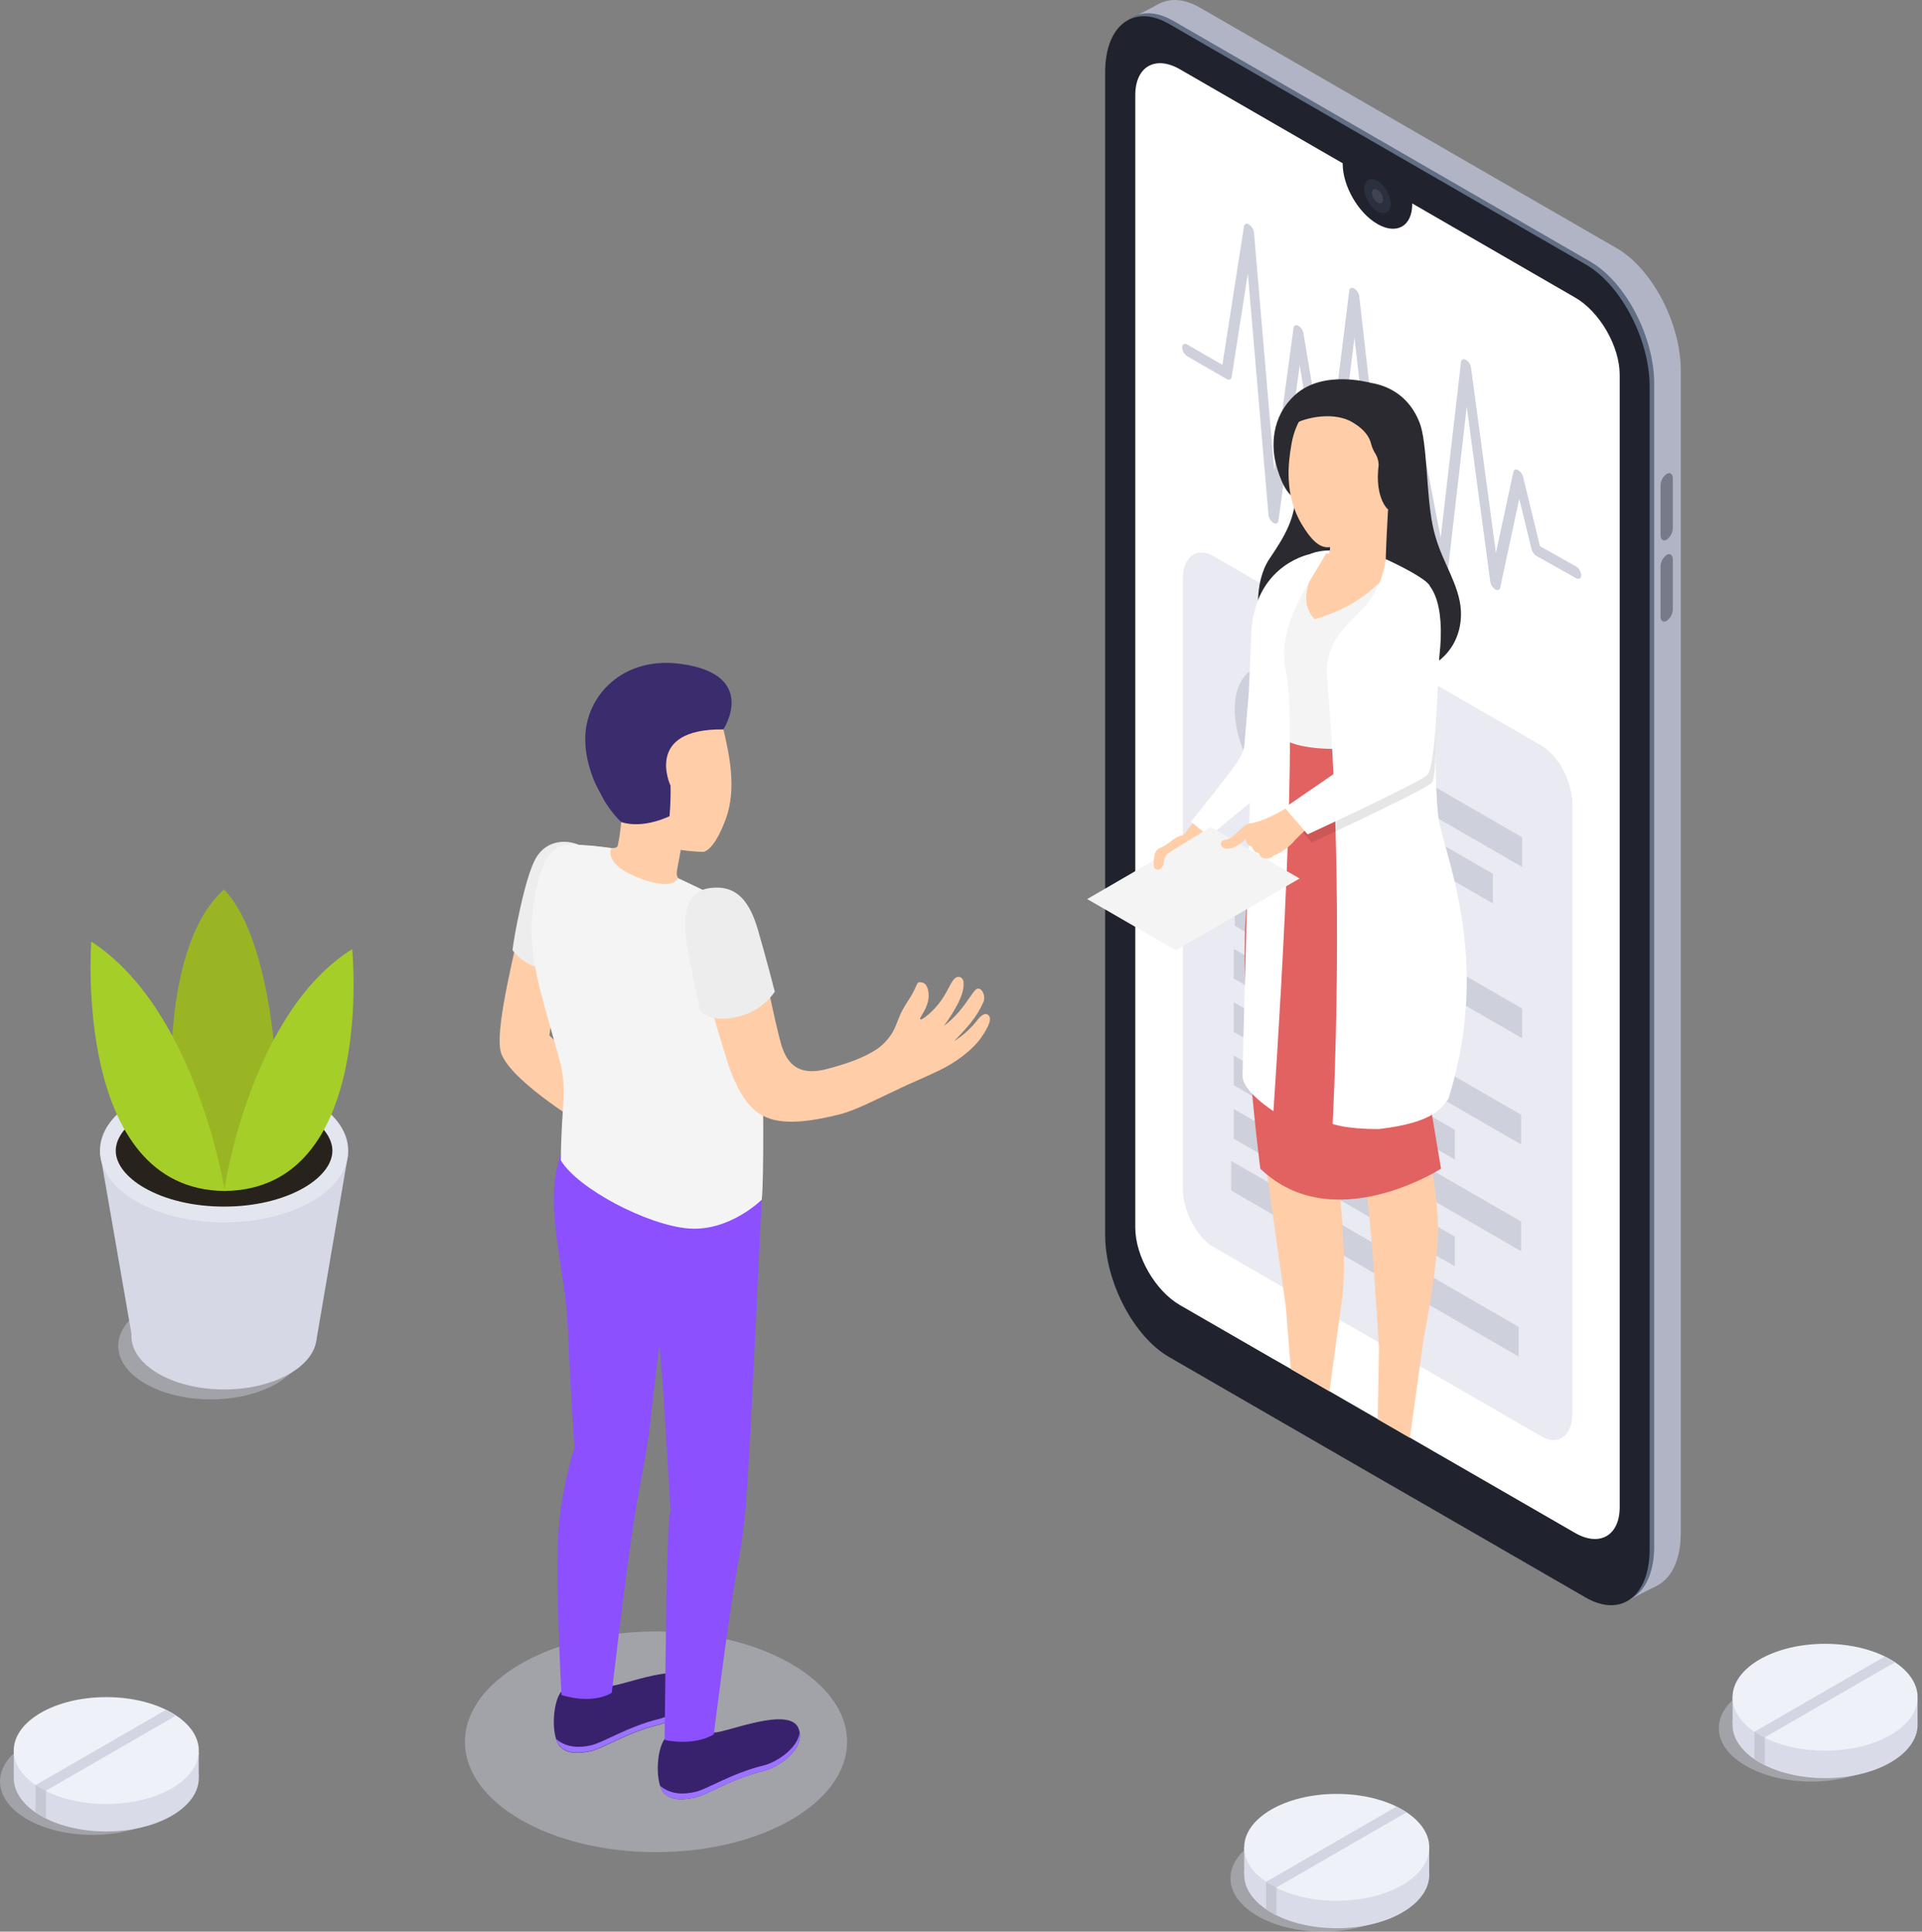 <svg width="398" height="400" viewBox="0 0 398 400" fill="none" xmlns="http://www.w3.org/2000/svg">
<rect x="0" y="0" width="398" height="400" fill="#808080" stroke="none"/>
<g clip-path="url(#clip0)">
<path d="M334.808 327.464L248.504 277.6C241.192 273.384 235.264 262.056 235.264 252.312V11.592C235.264 1.848 241.192 -2.632 248.504 1.592L334.808 51.416C342.12 55.64 348.048 66.968 348.048 76.712V317.456C348.048 327.2 342.12 331.688 334.808 327.464Z" fill="#B1B4C4"/>
<path d="M336.288 331.808L343.128 328.352L336.568 317.104L336.288 331.808Z" fill="#B1B4C4"/>
<path d="M233.92 3.992L240.216 0.688L238.944 9.968L233.92 3.992Z" fill="#B1B4C4"/>
<path d="M329.304 330.216L243 280.384C235.688 276.168 229.76 264.84 229.76 255.096V14.344C229.76 4.6 235.688 0.12 243 4.336L329.304 54.168C336.616 58.392 342.544 69.712 342.544 79.464V320.208C342.544 329.96 336.616 334.44 329.304 330.216Z" fill="#616E84"/>
<path d="M341.6 80.08V320.8C341.6 330.56 335.68 335.032 328.368 330.816L294.52 311.272L284 305.216L242.08 281C234.768 276.776 228.848 265.456 228.848 255.704V14.96C228.848 5.208 234.768 0.736 242.08 4.952L328.392 54.776C335.704 59.008 341.6 70.32 341.6 80.08Z" fill="#20232D"/>
<path d="M335.4 77.6V312.08C335.4 317.976 331.264 320.384 326.144 317.424L299.2 301.88L296.8 300.504L296 300.032L290.168 296.672L273.288 286.936L266.288 282.896L263.472 281.296L244.344 270.256C239.232 267.304 235.088 260.12 235.088 254.2V19.704C235.088 13.792 239.232 11.4 244.344 14.352L278.04 33.808V33.904C278.04 38.504 281.24 44.096 285.24 46.392C289.24 48.688 292.44 46.824 292.44 42.232C292.44 42.232 292.44 42.16 292.44 42.128L326.144 61.6C331.264 64.536 335.4 71.72 335.4 77.6Z" fill="white"/>
<path d="M287.181 43.972C288.249 43.355 288.247 41.355 287.178 39.503C286.109 37.651 284.377 36.649 283.309 37.265C282.242 37.882 282.243 39.883 283.312 41.735C284.381 43.587 286.114 44.588 287.181 43.972Z" fill="#2B303F"/>
<path opacity="0.1" d="M285.24 41.944C284.904 41.727 284.624 41.433 284.424 41.087C284.224 40.74 284.109 40.352 284.088 39.952C284.088 39.224 284.6 38.928 285.24 39.296C285.576 39.511 285.857 39.804 286.058 40.149C286.26 40.493 286.377 40.881 286.4 41.28C286.4 42.008 285.872 42.304 285.24 41.944Z" fill="white"/>
<path d="M345.128 111.752C344.424 112.16 343.856 111.752 343.856 110.792V100.528C343.869 100.057 343.99 99.595 344.211 99.179C344.431 98.763 344.745 98.403 345.128 98.128C345.832 97.72 346.4 98.128 346.4 99.096V109.36C346.387 109.83 346.265 110.29 346.044 110.705C345.824 111.12 345.51 111.478 345.128 111.752Z" fill="#757B89"/>
<path d="M345.128 128.576C344.424 128.976 343.856 128.576 343.856 127.608V117.344C343.863 116.866 343.982 116.397 344.203 115.973C344.423 115.549 344.74 115.183 345.128 114.904C345.832 114.504 346.4 114.904 346.4 115.872V126.136C346.393 126.614 346.274 127.083 346.053 127.507C345.832 127.93 345.516 128.296 345.128 128.576Z" fill="#757B89"/>
<path d="M319.2 297.44L251.32 258.24C247.8 256.208 244.92 250.744 244.92 246.048V120C244.92 115.296 247.784 113.136 251.32 115.2L319.2 154.4C322.728 156.44 325.6 161.896 325.6 166.6V292.68C325.6 297.312 322.704 299.472 319.2 297.44Z" fill="#E9EAF2"/>
<path d="M277.479 169.871C282.465 166.992 282.464 157.658 277.478 149.022C272.492 140.386 264.409 135.719 259.423 138.597C254.437 141.476 254.437 150.81 259.423 159.446C264.409 168.082 272.493 172.749 277.479 169.871Z" fill="#CED0DB"/>
<path d="M315.2 179.528L288.944 164.368V158.224L315.2 173.384V179.528Z" fill="#CED0DB"/>
<path d="M309.144 187.08L288.944 175.424V169.28L309.144 180.944V187.08Z" fill="#CED0DB"/>
<path d="M315.2 214.992L255.688 180.632V174.496L315.2 208.848V214.992Z" fill="#CED0DB"/>
<path d="M301.464 218.12L255.688 191.688V185.544L301.464 211.976V218.12Z" fill="#CED0DB"/>
<path d="M314.992 236.984L255.48 202.624V196.48L314.992 230.84V236.984Z" fill="#CED0DB"/>
<path d="M301.264 240.112L255.48 213.68V207.536L301.264 233.968V240.112Z" fill="#CED0DB"/>
<path d="M314.992 259.096L255.48 224.736V218.592L314.992 252.952V259.096Z" fill="#CED0DB"/>
<path d="M314.464 280.896L254.952 246.536V240.4L314.464 274.752V280.896Z" fill="#CED0DB"/>
<path d="M301.264 262.224L255.48 235.792V229.648L301.264 256.08V262.224Z" fill="#CED0DB"/>
<path d="M263.688 108.28C263.408 108.091 263.173 107.843 262.997 107.555C262.822 107.266 262.711 106.943 262.672 106.608L258.4 56.624L255.04 78.072C254.96 78.608 254.52 78.784 254.008 78.488L245.84 73.768C245.536 73.568 245.284 73.299 245.104 72.984C244.923 72.668 244.819 72.315 244.8 71.952C244.8 71.288 245.272 71.016 245.848 71.344L253.128 75.552L257.6 46.88C257.68 46.336 258.152 46.168 258.664 46.488C258.939 46.679 259.171 46.926 259.344 47.213C259.518 47.5 259.629 47.819 259.672 48.152L263.864 97.4L267.864 67.912C267.936 67.368 268.36 67.184 268.864 67.456C269.143 67.633 269.382 67.867 269.564 68.142C269.746 68.418 269.867 68.73 269.92 69.056L274.72 97.8L279.392 60.2C279.456 59.64 279.904 59.448 280.424 59.744C280.701 59.921 280.937 60.156 281.117 60.431C281.296 60.707 281.414 61.018 281.464 61.344L287.016 110.08L291.624 86.08C291.72 85.584 292.136 85.424 292.632 85.688C293.154 86.037 293.519 86.577 293.648 87.192L298.336 111.352L302.536 74.984C302.6 74.432 303.032 74.224 303.552 74.512C303.834 74.685 304.075 74.918 304.258 75.195C304.44 75.471 304.56 75.784 304.608 76.112L309.768 114.512L313.384 97.712C313.48 97.232 313.88 97.072 314.352 97.32C314.614 97.478 314.841 97.687 315.021 97.934C315.201 98.182 315.33 98.462 315.4 98.76L318.888 113.104L326.384 117.312C326.688 117.508 326.941 117.774 327.123 118.087C327.305 118.399 327.411 118.75 327.432 119.112C327.432 119.784 326.984 120.064 326.4 119.744L318.136 115.104C317.638 114.773 317.281 114.268 317.136 113.688L314.6 103.288L310.656 121.688C310.552 122.192 310.112 122.36 309.608 122.032C309.338 121.85 309.108 121.614 308.935 121.338C308.761 121.063 308.647 120.754 308.6 120.432L303.728 84.216L299.728 118.896C299.664 119.432 299.256 119.64 298.752 119.384C298.473 119.219 298.233 118.997 298.047 118.732C297.86 118.467 297.733 118.166 297.672 117.848L292.8 92.528L287.888 118.056C287.784 118.576 287.328 118.72 286.824 118.416C286.556 118.231 286.329 117.994 286.156 117.719C285.982 117.444 285.867 117.137 285.816 116.816L280.48 69.888L276 105.752C275.936 106.296 275.512 106.496 275 106.224C274.722 106.045 274.484 105.81 274.301 105.535C274.118 105.26 273.994 104.949 273.936 104.624L269.136 75.616L264.736 107.816C264.648 108.392 264.208 108.576 263.688 108.28Z" fill="#CED0DB"/>
<path d="M275.312 81.136C276.984 78.448 289.768 76.68 293.968 87.536C295.568 91.64 295.32 102.136 296.656 108.736C297.992 115.336 301.128 119.064 302.256 124.416C303.384 129.768 301.544 138.728 288.656 140.312C275.768 141.896 265.848 137.376 262.808 133.264C259.768 129.152 259.696 120.416 262.864 115.728C266.032 111.04 268.424 107.216 268.352 101.112L275.312 81.136Z" fill="#2B2A30"/>
<path d="M283.752 79.272C283.752 79.272 274.152 76.496 268.296 81.672C262.96 86.424 263.408 92.872 264.184 95.936C264.96 99 266.512 103.136 268.928 103.352C271.344 103.568 283.752 79.272 283.752 79.272Z" fill="#2B2A30"/>
<path d="M287.432 105.512C287.432 105.512 286.8 116.24 286.992 117.024C287.184 117.808 291.208 118.576 292.328 119.512C293.448 120.448 286.496 131.328 282.96 132.944C279.424 134.56 268.464 130.44 267.704 124.944C267.008 119.928 270.84 116.032 272.32 114.672C273.325 114.575 274.335 114.548 275.344 114.592L275.664 109.392C280.464 107.904 287.432 105.512 287.432 105.512Z" fill="#FFCEA9"/>
<path d="M261.496 125.776C261.432 125.48 259.896 126.344 259.856 126.368C259.816 126.392 259.096 153.888 257.736 156.376C254.312 162.224 245.208 172.104 244.984 173.216C244.312 176.552 246.248 173.56 249.376 173.216C251.136 173 261.464 162.544 263.776 160.16L263.92 160.248C263.92 160.152 263.92 160.064 263.96 159.976L264.264 159.664C264.348 158.926 264.372 158.182 264.336 157.44C268.632 127.544 263.352 125.552 261.496 125.776Z" fill="#FFCEA9"/>
<path d="M259.152 130L258.608 143.248L257.736 153.688C257.736 153.688 257.904 155.088 256.368 157.536C254.832 159.984 246.624 170.152 246.624 170.152L250.336 173.232L258.792 166.288L264.392 128.88L261.448 125.24L259.152 130Z" fill="white"/>
<path d="M288.904 118.072C291.912 118.536 295.36 120.144 295.832 121.792C296.384 123.72 297.576 132.792 294.968 139.696C292.36 146.6 290.6 150.992 289.104 153.96C289.104 153.96 276.064 159.56 265.552 153.032C265.552 153.032 264.832 145.64 264.752 141.68C255.048 133.216 263.344 122.776 271.56 114.672C272.543 114.571 273.534 114.557 274.52 114.632C274.52 114.632 267.192 123.304 272.288 128.232C283.24 124.928 285.408 120 288.904 118.072Z" fill="#F4F4F4"/>
<path d="M267.392 92.224C268.48 85.336 273.456 80.128 280.56 80.544C283.418 80.701 286.155 81.751 288.383 83.548C290.611 85.344 292.219 87.796 292.979 90.555C293.738 93.315 293.611 96.244 292.616 98.928C291.621 101.611 289.807 103.915 287.432 105.512C287.184 106.556 286.816 107.568 286.336 108.528C283.816 111.456 277.128 113.328 274.92 113.328C273.016 113.328 271.368 111.568 269.584 108.608C265.856 102.464 266.8 95.632 267.392 92.224Z" fill="#FFCEA9"/>
<path d="M282.76 80.672C287.744 81.648 291.848 83.072 293.2 87.944C294.128 91.312 295.336 97.744 294.184 100.448L293.464 102.4L287.432 105.512C287.432 105.512 284.616 103.168 285.488 96.288C285.46 95.355 285.166 94.45 284.64 93.68C284.278 93.027 284.008 92.327 283.84 91.6C283.232 89.68 281.688 88.4 279.928 87.368C275.432 84.848 268.856 87.024 267.928 87.936C270.936 81.712 276.968 79.536 282.76 80.672Z" fill="#2B2A30"/>
<path d="M300.448 189.744C299.648 198.448 294.8 235.44 294.8 235.44C296.701 241.666 297.708 248.13 297.792 254.64C297.744 260.024 296.336 269.16 294.744 277.624L291.952 297.744L285.288 293.888L285.552 278.888C285.208 273.864 284.712 266.448 284.392 261.704C283.872 253.992 282.488 241.704 282.088 238.68C281.688 235.656 280.712 230.28 280.24 224.28C279.768 218.28 277.512 187.84 277.512 187.84L277.2 193.544C277.2 193.544 276.904 202.808 275.6 214.216C274.296 225.624 273.792 230.712 273.792 230.712C273.792 230.712 276.104 234.952 276.4 238.08C276.64 240.552 279.456 260.072 277.768 270.008L275.296 288.104L267.296 283.512L266.264 270.592C264.896 260.912 262.008 240.384 261.56 237.712C260.984 234.2 260.504 232.472 259.832 221.432C259.16 210.392 259.408 186.416 260.52 177.72C261.632 169.024 264.84 156.392 264.84 156.392C267.868 157.814 271.146 158.63 274.488 158.792C280.088 159.08 289.088 157.376 289.088 157.376C290.658 160.119 292.376 162.777 294.232 165.336C296.752 168.8 301.6 176.424 300.448 189.744Z" fill="#FFCEA9"/>
<path d="M289.104 153.96L296.592 169.008C296.592 169.008 308.024 185.736 296.176 228.744L298.4 242.008C298.4 242.008 276 256.408 260.984 242.008C260.984 242.008 255.776 202.264 258.544 183.936C260.081 173.395 262.416 162.987 265.528 152.8C265.528 152.8 269.2 156.856 288.104 154.176" fill="#E26161"/>
<path d="M271.592 114.672C271.592 114.672 260.504 116.48 259.152 130L261.688 127.464C261.688 127.464 267.904 118.056 271.592 114.672Z" fill="white"/>
<path d="M274.552 114.632C271.688 120.16 264.152 129.192 266.288 138.968C269.12 152 263.696 230.088 263.696 230.088C263.696 230.088 257.296 226.032 257.296 222.784C257.296 219.536 259.696 135.248 259.696 131.256C259.696 127.264 266.704 120.176 271.464 114.64C272.723 114.188 274.054 113.968 275.392 113.992C275.392 114.288 275.392 114.328 275.352 114.632C275.112 114.648 274.976 114.632 274.552 114.632Z" fill="white"/>
<path d="M225.136 186.176L250.736 171.296L269.12 181.912L243.512 196.792L225.136 186.176Z" fill="#F4F4F4"/>
<path d="M247.432 172.384C245.832 172.752 244.232 172.872 242.888 173.872C242.392 174.314 241.856 174.71 241.288 175.056C241.032 175.192 240.784 175.352 240.488 175.464C240.095 175.601 239.743 175.835 239.464 176.144C239.173 176.559 239.015 177.053 239.008 177.56C238.883 178.17 238.853 178.796 238.92 179.416C239.144 180.336 240.096 180.264 240.6 179.624C240.854 179.303 241.002 178.912 241.024 178.504C241.037 178.115 241.141 177.735 241.329 177.394C241.516 177.053 241.782 176.762 242.104 176.544L248.224 172.744C248.146 172.608 248.028 172.5 247.886 172.436C247.744 172.371 247.585 172.353 247.432 172.384Z" fill="#FFCEA9"/>
<path d="M297.176 138.448C297.176 138.448 296.968 161.416 297.808 168.848C298.648 176.28 309.248 198.056 299.912 227.6C298.536 229.2 297.272 232.44 285.512 233.8C278.496 233.8 275.952 232.728 275.952 232.728C275.952 232.728 278.664 183.184 274.728 139.68C274.728 127.68 285.048 129.072 286.96 115.776C296.072 120.032 296.08 121.376 296.08 121.376L297.176 138.448Z" fill="white"/>
<path opacity="0.1" d="M292.552 121.12C287.536 121.68 286.88 128.04 286.88 128.04L286.648 137.776C286.648 137.776 287.192 150.192 288.632 153.976L266.872 168.928L271.616 174.456C271.616 174.456 294.608 163.84 296.416 162.16C298.224 160.48 296.416 141 296.696 135.392C297.904 124.8 297.6 120.56 292.552 121.12Z" fill="black"/>
<path d="M296.152 126.504C295.304 123.024 292.576 124.144 290.232 122.104C284.784 129.808 288.4 150.648 289.136 152.872L268.24 166.192C267.904 166.416 267.184 166.856 266.84 167.072C264.944 168.216 261.296 170.2 259.072 170.456C256.976 170.696 255.872 173.656 253.648 173.904C253.478 173.91 253.313 173.965 253.175 174.064C253.037 174.163 252.93 174.301 252.87 174.459C252.809 174.618 252.797 174.792 252.834 174.957C252.872 175.123 252.957 175.274 253.08 175.392C253.976 176.256 256.368 175.544 258 173.632C257.996 173.68 257.996 173.728 258 173.776C257.994 174.155 258.122 174.524 258.362 174.817C258.603 175.11 258.939 175.308 259.312 175.376C259.312 175.514 259.351 175.65 259.424 175.768C259.539 176.012 259.714 176.222 259.932 176.38C260.15 176.538 260.405 176.639 260.672 176.672C260.783 177.029 261.016 177.336 261.331 177.539C261.645 177.742 262.02 177.829 262.392 177.784C262.868 177.757 263.317 177.551 263.648 177.208C265.43 176.522 267.004 175.387 268.216 173.912C269.292 172.805 270.425 171.753 271.608 170.76C277.28 168.32 294.288 161.056 295.048 160.024C296.152 158.496 297.36 131.472 296.152 126.504Z" fill="#FFCEA9"/>
<path d="M291.712 119.44C286.696 120 286.04 126.36 286.04 126.36L285.808 136.088C285.808 136.088 286.352 148.512 287.784 152.296L266.032 167.248L270.776 172.776C270.776 172.776 293.768 162.16 295.536 160.48C297.304 158.8 297.752 141.488 298.056 135.888C299.304 125.312 296.736 118.88 291.712 119.44Z" fill="white"/>
<path opacity="0.4" d="M135.84 383.536C157.693 383.536 175.408 373.306 175.408 360.688C175.408 348.069 157.693 337.84 135.84 337.84C113.987 337.84 96.272 348.069 96.272 360.688C96.272 373.306 113.987 383.536 135.84 383.536Z" fill="#D6D8E5"/>
<path d="M107.648 191.28C107.208 195.128 102.616 211.728 103.6 217.416C104.584 223.104 120.272 232.616 120.272 232.616L122.448 222.88L113.76 214.4L116.104 198.28L107.648 191.28Z" fill="#FFCEA9"/>
<path d="M119.784 174.919C117.544 173.951 113.384 173.735 111.048 177.559C108.712 181.383 106.344 194.487 106.128 196.759C106.128 196.759 109.368 201.231 114.224 200.487L119.784 174.919Z" fill="#EDEDED"/>
<path d="M137.696 360C141.11 360.939 144.757 360.497 147.848 358.768C150.288 358.84 163.56 353.168 165.368 357.928C166.968 362.112 161.2 365.976 158.128 366.728C151.424 368.328 146.464 371.696 143.768 372.264C141.768 372.688 139.168 372.968 137.568 371.392C135.656 369.504 135.816 362.504 137.696 360Z" fill="#38226D"/>
<path d="M143.768 371.112C146.464 370.552 151.424 367.208 158.128 365.584C160.704 364.96 165.136 362.144 165.584 358.784C166.176 362.632 160.992 366.048 158.128 366.736C151.424 368.336 146.464 371.704 143.768 372.272C141.768 372.696 139.168 372.976 137.568 371.4C137.155 370.941 136.854 370.394 136.688 369.8C139.024 371.736 141.768 371.536 143.768 371.112Z" fill="#9C73FF"/>
<path d="M116.168 350.344C119.581 351.291 123.23 350.851 126.32 349.12C128.768 349.192 142.032 343.52 143.84 348.32C145.44 352.504 139.672 356.368 136.6 357.12C129.896 358.72 124.936 362.088 122.248 362.656C120.24 363.08 117.64 363.36 116.048 361.776C114.128 359.84 114.296 352.84 116.168 350.344Z" fill="#38226D"/>
<path d="M122.248 361.448C124.936 360.88 129.896 357.544 136.6 355.92C139.176 355.296 143.608 352.472 144.056 349.12C144.656 352.968 139.464 356.384 136.6 357.072C129.896 358.672 124.936 362.04 122.248 362.608C120.24 363.032 117.64 363.312 116.048 361.728C115.629 361.274 115.327 360.724 115.168 360.128C117.496 362.064 120.24 361.872 122.248 361.448Z" fill="#9C73FF"/>
<path d="M115.904 314.287C116.478 309.359 117.504 304.493 118.968 299.751C118.968 299.751 118.056 287.2 117.6 275.312C117.08 261.815 112.4 249.935 116.088 239.167L157.736 248.431C157.736 248.431 155.216 302.239 154.656 308.751C154.355 313.82 153.735 318.865 152.8 323.855C150.896 334.303 147.808 359.151 147.808 359.151C143.4 361.711 137.624 360.295 137.624 360.295C137.624 360.295 137.944 328.871 138.224 321.343C138.568 312.151 138.848 312.855 138.848 312.855L137.472 289.967L136.576 278.575C136.576 278.575 135.424 286.935 134.672 294.399C134.016 300.911 132.448 306.799 130.672 318.911C129.152 329.424 126.672 350.543 126.672 350.543C122.272 353.103 116.272 350.983 116.272 350.983C116.272 350.983 114.712 323.407 115.904 314.287Z" fill="#8C50FF"/>
<path d="M121.984 175.144C125.184 175.304 127.52 176.12 127.92 175.144C128.259 173.506 128.499 171.85 128.64 170.184C128.272 169.264 127.96 168.28 127.96 168.28C123.96 165.824 122.72 161.52 122.192 156.512C121.304 147.944 125.928 140.44 134.496 139.544C142.552 138.744 148.48 144.344 150.056 152.144C150.912 155.976 152.608 163.232 150.312 169.544C149.032 173.072 147.384 175.872 145.728 176.416C144.135 176.37 142.545 176.231 140.968 176C140.968 176 140.544 178.4 140.248 179.904C139.952 181.408 140.072 182.24 143.112 184.12C146.152 186 138.512 189.84 133.512 189.464C128.512 189.088 122.912 186.072 121.368 182.84C119.664 179.28 119.808 175.04 121.984 175.144Z" fill="#FFCEA9"/>
<path d="M126.576 175.616C125.696 177.808 127.928 180.488 133.888 182.36C139.848 184.232 140.376 181.824 140.376 181.824C140.376 181.824 149.112 185.824 151.952 187.784C155.528 190.288 157.112 197.52 157.6 209.728C158.152 223.856 158.2 244.816 157.736 248.432C157.736 248.432 151.056 255.088 142.536 254.384C134.016 253.68 119.6 246.12 116.136 240.272C116.232 227.888 117.68 225.872 115.672 218.736C111.08 202.4 108.664 195.712 110.872 184.856C112.712 175.904 115.288 174.792 118.824 174.88C121.419 174.988 124.007 175.234 126.576 175.616Z" fill="#F4F4F4"/>
<path d="M171.04 221.408C164.024 223.176 162.376 218.752 161.44 215.088C159.208 206.216 158.008 198.208 156.344 193.176C154.384 187.24 152.344 186.288 149.448 185.136C146.056 183.776 143.144 186.64 144.272 194.192C145.608 203.136 147.36 209.392 150.672 219.992C151.544 222.752 153.496 227.664 156.432 230.032C160.048 232.96 165.504 232.832 173.752 230.784C177.272 229.904 181.128 227.8 187.784 224.696C189.568 223.896 190.984 223.312 194.384 221.712C197.784 220.112 201.384 217.448 203.184 214.848C204.984 212.248 205.216 211.024 204.848 210.432C204.392 209.688 203.576 209.848 202.616 210.944C201.231 212.794 199.52 214.378 197.568 215.616C197.568 215.616 199.784 213.328 200.984 211.84C202.061 210.521 202.954 209.062 203.64 207.504C204.272 205.984 202.968 203.928 201.976 205.008C200.984 206.088 200.512 207.192 198.696 209.368C197.737 210.525 196.644 211.564 195.44 212.464C196.566 210.946 197.569 209.341 198.44 207.664C199.592 205.312 199.576 204.104 199.528 203.312C199.48 202.52 198.36 201.576 197.312 203.072C196.36 204.424 195.712 206.536 193.544 208.832C191.944 210.496 190.576 211.456 190.536 210.992C190.496 210.528 191.504 209.616 192.08 207.68C192.656 205.744 192.08 203.68 191.008 203.472C189.936 203.264 190.144 203.312 189.28 205.12C188.416 206.928 187.104 208.272 186.08 210.92C185.192 213.248 184.792 214.192 183.192 215.888C181.52 217.696 177.712 219.728 171.04 221.408Z" fill="#FFCEA9"/>
<path d="M146.856 183.92C151.544 183.232 154.856 185.344 156.92 192.44C158.984 199.536 160.44 205.368 160.44 205.368C158.584 208.042 155.777 209.905 152.592 210.576C146.992 211.936 144.968 209.256 144.968 209.256C144.968 209.256 143.368 201.816 142.44 196.752C141.512 191.688 141.056 184.8 146.856 183.92Z" fill="#EDEDED"/>
<path d="M149.784 151.048C149.784 151.048 157.192 139.792 141.152 137.496C129.584 135.848 122.144 143.28 121.288 151.344C120.488 159.048 125.216 167.048 128.64 170.224C130.312 170.824 133.912 171.168 138.64 169.016C138.829 166.917 138.901 164.81 138.856 162.704C138.856 162.704 133.216 150.84 149.784 151.048Z" fill="#3A2C6D"/>
<path opacity="0.4" d="M43.664 289.776C54.259 289.776 62.848 284.815 62.848 278.696C62.848 272.576 54.259 267.616 43.664 267.616C33.069 267.616 24.48 272.576 24.48 278.696C24.48 284.815 33.069 289.776 43.664 289.776Z" fill="#D6D8E5"/>
<path d="M46.4 287.72C56.995 287.72 65.584 282.759 65.584 276.64C65.584 270.521 56.995 265.56 46.4 265.56C35.805 265.56 27.216 270.521 27.216 276.64C27.216 282.759 35.805 287.72 46.4 287.72Z" fill="#D6D8E5"/>
<path d="M20.72 238.768L27.432 277.408H65.536L72.088 239.048L20.72 238.768Z" fill="#D6D8E5"/>
<path d="M46.4 253.128C60.596 253.128 72.104 246.484 72.104 238.288C72.104 230.092 60.596 223.448 46.4 223.448C32.204 223.448 20.696 230.092 20.696 238.288C20.696 246.484 32.204 253.128 46.4 253.128Z" fill="#E4E6EF"/>
<path d="M46.4 249.856C40.104 249.856 34.232 248.472 29.864 245.952C26.12 243.784 23.968 240.992 23.968 238.288C23.968 235.584 26.12 232.792 29.864 230.632C34.224 228.112 40.104 226.72 46.4 226.72C52.696 226.72 58.576 228.112 62.944 230.632C66.688 232.792 68.832 235.584 68.832 238.288C68.832 240.992 66.688 243.784 62.944 245.952C58.576 248.472 52.704 249.856 46.4 249.856Z" fill="#28221C"/>
<path d="M57.464 226.6C57.464 226.6 56.96 195.272 46.4 184.2C33.512 195.544 35.552 226.648 35.552 226.648L46.56 246.648C48 246.696 57.464 226.6 57.464 226.6Z" fill="#99B524"/>
<path d="M46.56 246.624C46.56 246.624 40.696 209.088 18.904 194.984C18.904 194.984 15.016 246.4 46.56 246.624Z" fill="#A6CE28"/>
<path d="M46.4 246.624C46.4 246.624 51.688 209.824 72.928 196.544C72.928 196.544 77.944 246.4 46.4 246.624Z" fill="#A6CE28"/>
<path opacity="0.4" d="M273.96 400C284.542 400 293.12 395.047 293.12 388.936C293.12 382.826 284.542 377.872 273.96 377.872C263.378 377.872 254.8 382.826 254.8 388.936C254.8 395.047 263.378 400 273.96 400Z" fill="#D6D8E5"/>
<path d="M276.808 399.288C287.39 399.288 295.968 394.335 295.968 388.224C295.968 382.114 287.39 377.16 276.808 377.16C266.226 377.16 257.648 382.114 257.648 388.224C257.648 394.335 266.226 399.288 276.808 399.288Z" fill="#D9DCE8"/>
<path d="M257.648 388.048V382.496L263.736 384.536L257.648 388.048Z" fill="#D9DCE8"/>
<path d="M295.952 382.888V387.872L288.936 386.496L295.952 382.888Z" fill="#D9DCE8"/>
<path d="M276.808 393.6C287.39 393.6 295.968 388.647 295.968 382.536C295.968 376.426 287.39 371.472 276.808 371.472C266.226 371.472 257.648 376.426 257.648 382.536C257.648 388.647 266.226 393.6 276.808 393.6Z" fill="#EFF1F9"/>
<path d="M264.248 390.888L262.168 389.688L289.184 374.096L291.256 375.296L264.248 390.888Z" fill="#D3D6E2"/>
<path d="M262.168 389.688V395.368L264.056 396.488L264.32 396.616V390.888L262.168 389.688Z" fill="#C5C8D3"/>
<path opacity="0.4" d="M19.16 379.96C29.742 379.96 38.32 375.006 38.32 368.896C38.32 362.786 29.742 357.832 19.16 357.832C8.578 357.832 0 362.786 0 368.896C0 375.006 8.578 379.96 19.16 379.96Z" fill="#D6D8E5"/>
<path d="M22.008 379.248C32.59 379.248 41.168 374.295 41.168 368.184C41.168 362.074 32.59 357.12 22.008 357.12C11.426 357.12 2.848 362.074 2.848 368.184C2.848 374.295 11.426 379.248 22.008 379.248Z" fill="#D9DCE8"/>
<path d="M2.848 368V362.44L8.936 364.488L2.848 368Z" fill="#D9DCE8"/>
<path d="M41.152 362.848V367.832L34.136 366.448L41.152 362.848Z" fill="#D9DCE8"/>
<path d="M22.008 373.56C32.59 373.56 41.168 368.607 41.168 362.496C41.168 356.386 32.59 351.432 22.008 351.432C11.426 351.432 2.848 356.386 2.848 362.496C2.848 368.607 11.426 373.56 22.008 373.56Z" fill="#EFF1F9"/>
<path d="M9.448 370.848L7.376 369.648L34.384 354.056L36.464 355.256L9.448 370.848Z" fill="#D3D6E2"/>
<path d="M7.376 369.648V375.328L9.256 376.44L9.52 376.576V370.848L7.376 369.648Z" fill="#C5C8D3"/>
<path opacity="0.4" d="M375.088 368.92C385.67 368.92 394.248 363.966 394.248 357.856C394.248 351.746 385.67 346.792 375.088 346.792C364.506 346.792 355.928 351.746 355.928 357.856C355.928 363.966 364.506 368.92 375.088 368.92Z" fill="#D6D8E5"/>
<path d="M377.928 368.208C388.51 368.208 397.088 363.255 397.088 357.144C397.088 351.034 388.51 346.08 377.928 346.08C367.346 346.08 358.768 351.034 358.768 357.144C358.768 363.255 367.346 368.208 377.928 368.208Z" fill="#D9DCE8"/>
<path d="M358.776 356.968C358.776 356.92 358.776 351.408 358.776 351.408L364.872 353.456L358.776 356.968Z" fill="#D9DCE8"/>
<path d="M397.08 351.808V356.792L390.064 355.408L397.08 351.808Z" fill="#D9DCE8"/>
<path d="M377.928 362.52C388.51 362.52 397.088 357.567 397.088 351.456C397.088 345.346 388.51 340.392 377.928 340.392C367.346 340.392 358.768 345.346 358.768 351.456C358.768 357.567 367.346 362.52 377.928 362.52Z" fill="#EFF1F9"/>
<path d="M365.376 359.808L363.296 358.608L390.304 343.016L392.384 344.216L365.376 359.808Z" fill="#D3D6E2"/>
<path d="M363.296 358.608V364.288L365.184 365.4L365.448 365.536V359.808L363.296 358.608Z" fill="#C5C8D3"/>
</g>
<defs>
<clipPath id="clip0">
<rect width="397.088" height="400" fill="white"/>
</clipPath>
</defs>
</svg>
